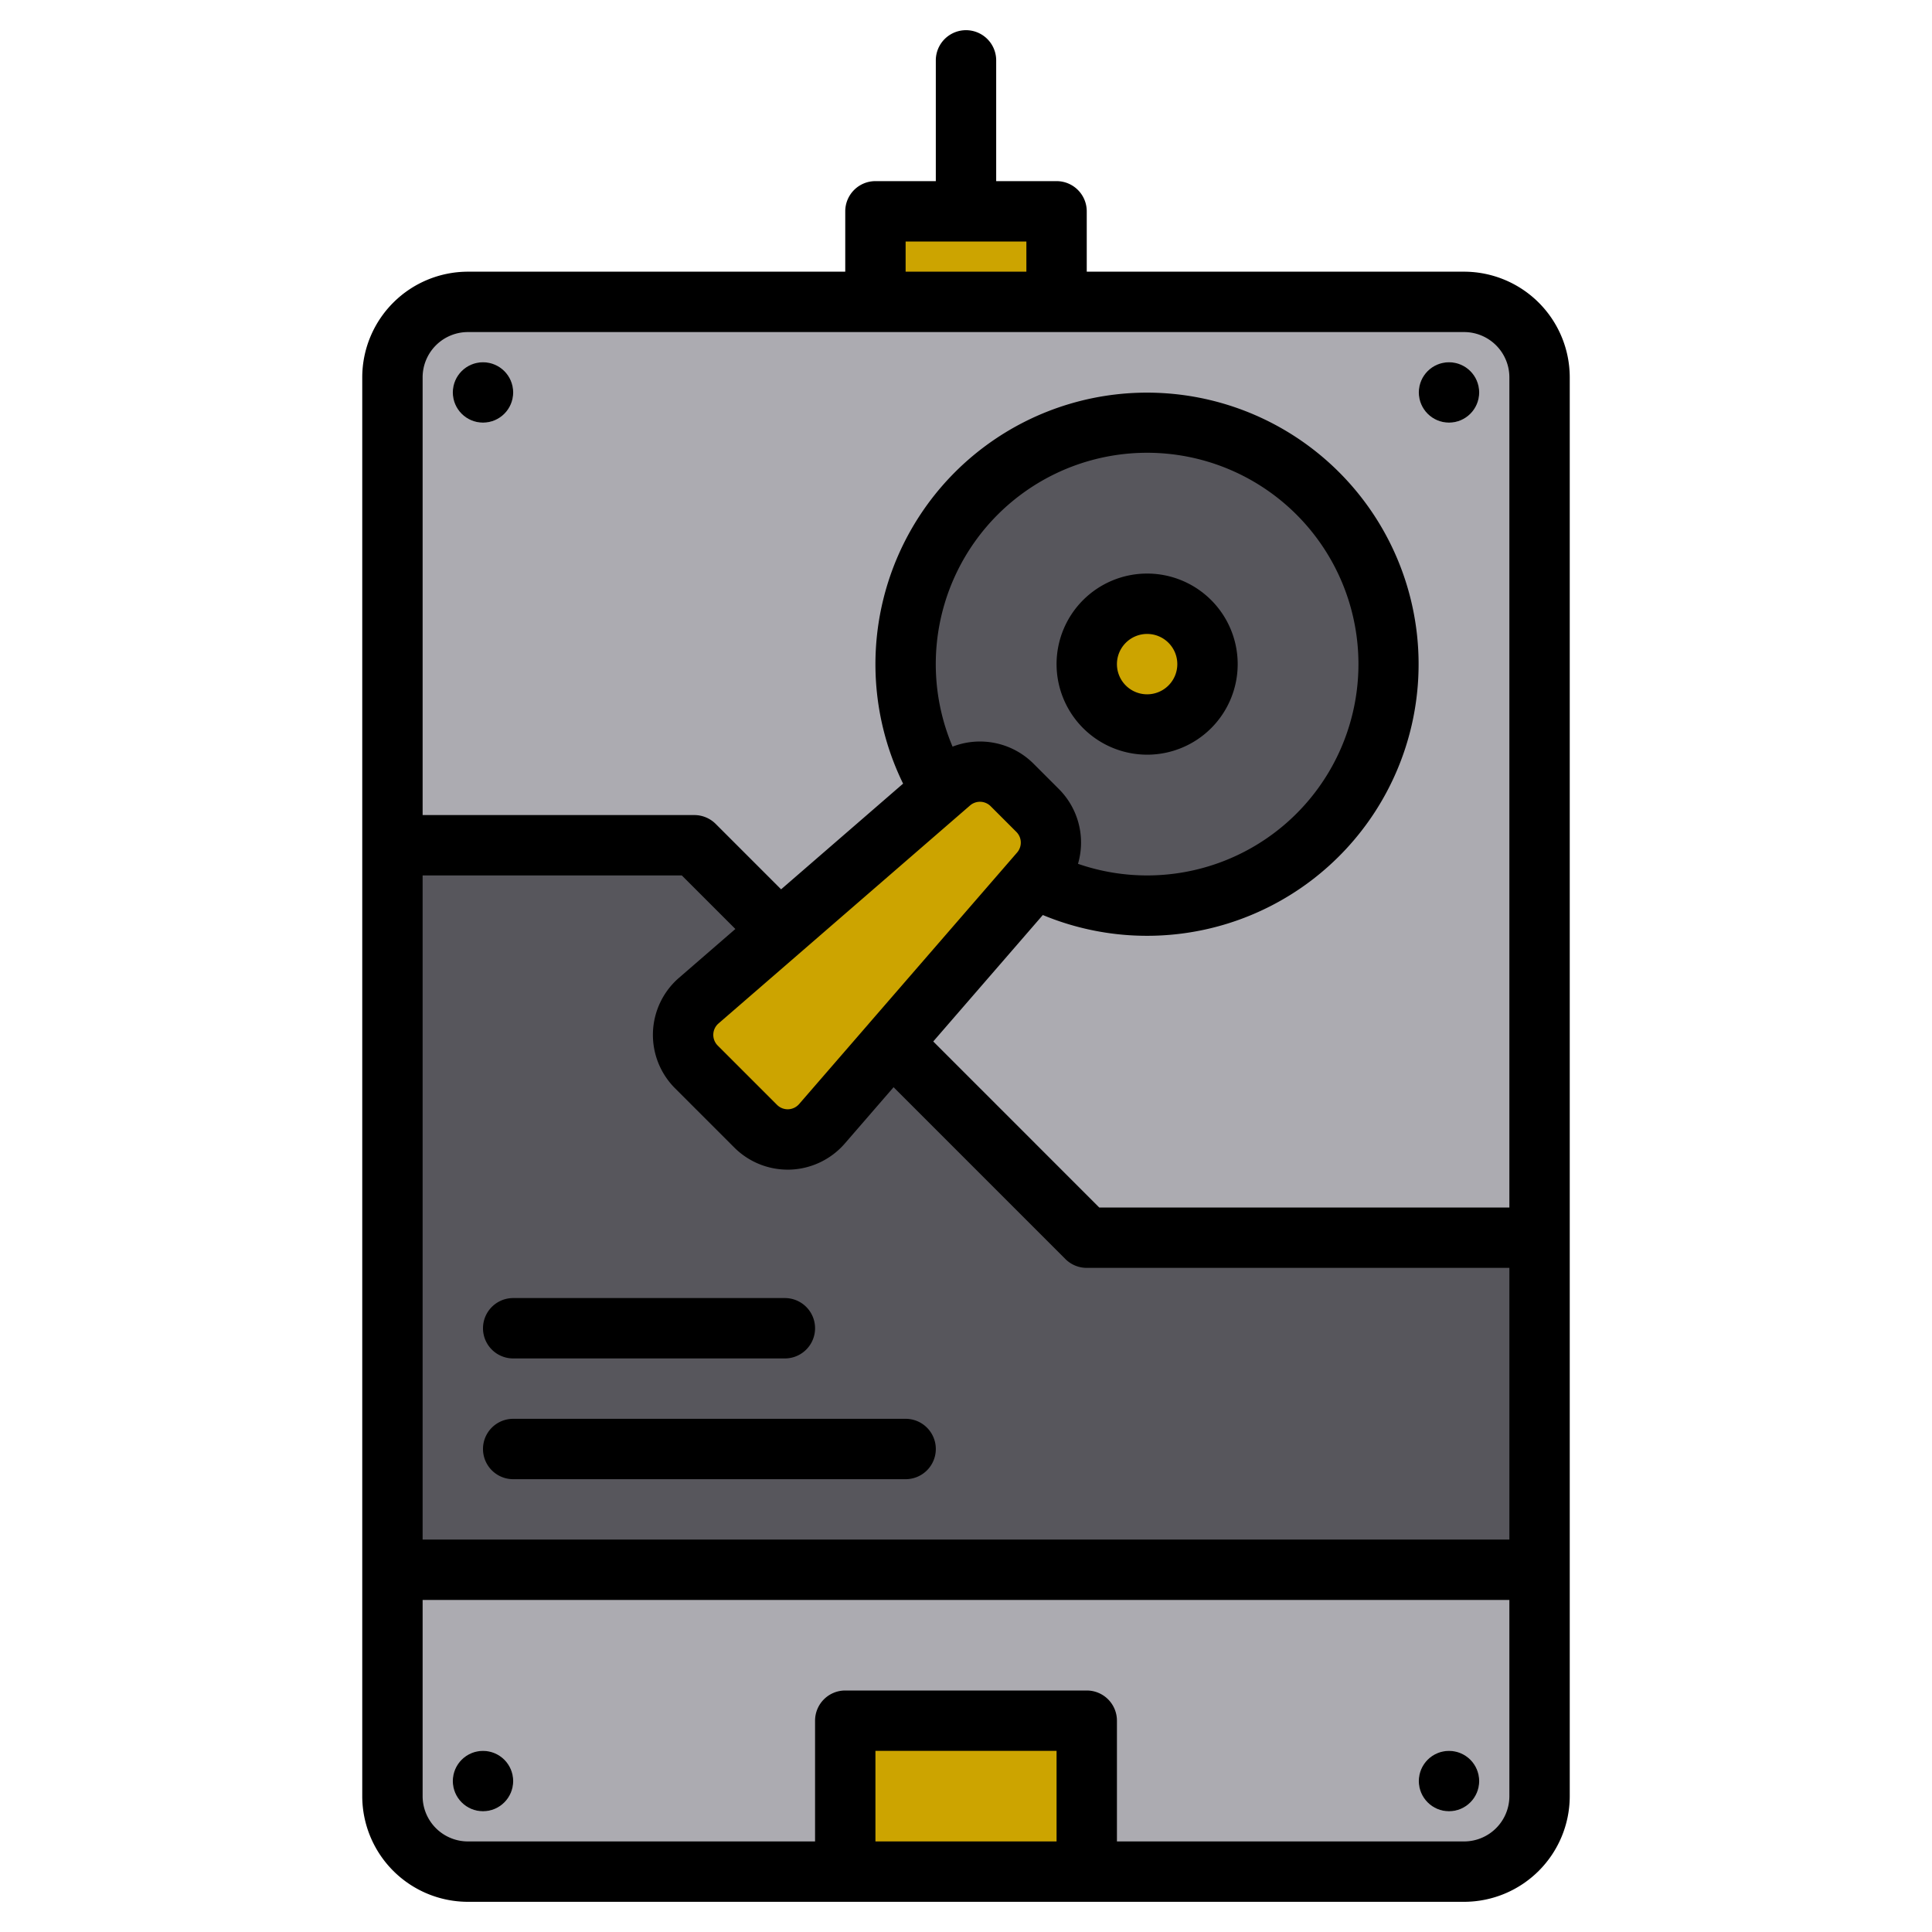 <svg height="512" viewBox="0 0 512 512" width="512" xmlns="http://www.w3.org/2000/svg"><g><g><path d="m408 100v228h-120l-104-104h-80v-124a19.994 19.994 0 0 1 20-20h264a19.994 19.994 0 0 1 20 20z" fill="#acabb1"/><path d="m274.27 232.69a63.966 63.966 0 1 0 -24.83-23.21" fill="#57565c"/><path d="m408 328v88h-304v-192h80l104 104z" fill="#57565c"/><path d="m408 416v60a19.994 19.994 0 0 1 -20 20h-264a19.994 19.994 0 0 1 -20-20v-60z" fill="#acabb1"/><circle cx="304" cy="176" fill="#cca400" r="16"/><path d="m200.26 298.456-15.716-15.716a12 12 0 0 1 .627-17.553l66.67-57.781a12 12 0 0 1 16.344.583l6.826 6.826a12 12 0 0 1 .583 16.344l-57.781 66.67a12 12 0 0 1 -17.553.627z" fill="#cca400"/><g fill="#d8d7da"><circle cx="128" cy="104" r="8"/><circle cx="384" cy="104" r="8"/><circle cx="128" cy="472" r="8"/><circle cx="384" cy="472" r="8"/></g><path d="m224 456h64v40h-64z" fill="#cca400"/><path d="m232 56h48v24h-48z" fill="#cca400"/></g><g><path d="m388 72h-100v-16a8 8 0 0 0 -8-8h-16v-32a8 8 0 0 0 -16 0v32h-16a8 8 0 0 0 -8 8v16h-100a28.031 28.031 0 0 0 -28 28v376a28.031 28.031 0 0 0 28 28h264a28.031 28.031 0 0 0 28-28v-376a28.031 28.031 0 0 0 -28-28zm-148-8h32v8h-32zm40 424h-48v-24h48zm120-12a12.01 12.01 0 0 1 -12 12h-92v-32a8 8 0 0 0 -8-8h-64a8 8 0 0 0 -8 8v32h-92a12.01 12.01 0 0 1 -12-12v-52h288zm0-68h-288v-176h68.69l14.19 14.19-14.95 12.95a20 20 0 0 0 -1.04 29.26l15.71 15.71a20.017 20.017 0 0 0 14.15 5.86c.24 0 .47 0 .71-.01a20.087 20.087 0 0 0 14.4-6.89l12.95-14.95 45.53 45.54a8.008 8.008 0 0 0 5.66 2.34h112zm-119.33-198.84-6.83-6.83a20.072 20.072 0 0 0 -21.4-4.46 56.006 56.006 0 1 1 33.24 31.05 20.051 20.051 0 0 0 -5.01-19.76zm-23.59 4.29a4.015 4.015 0 0 1 5.45.2l6.82 6.82a4.011 4.011 0 0 1 .2 5.45l-39.35 45.4c-.01.01-.01.02-.02.03l-18.41 21.24a4 4 0 0 1 -5.85.21l-15.72-15.72a4 4 0 0 1 .21-5.85l21.25-18.41a.01.01 0 0 1 .01-.01zm142.92 106.55h-108.69l-43.99-44 29.04-33.51a71.972 71.972 0 1 0 -37.03-34.82l-32.33 28.01-17.34-17.34a8.008 8.008 0 0 0 -5.66-2.34h-72v-116a12.01 12.01 0 0 1 12-12h264a12.01 12.01 0 0 1 12 12z"/><path d="m304 200a24 24 0 1 0 -24-24 24.028 24.028 0 0 0 24 24zm0-32a8 8 0 1 1 -8 8 8.009 8.009 0 0 1 8-8z"/><circle cx="128" cy="104" r="8"/><circle cx="384" cy="104" r="8"/><circle cx="128" cy="472" r="8"/><circle cx="384" cy="472" r="8"/><path d="m240 376h-104a8 8 0 0 0 0 16h104a8 8 0 0 0 0-16z"/><path d="m136 360h72a8 8 0 0 0 0-16h-72a8 8 0 0 0 0 16z"/></g></g></svg>